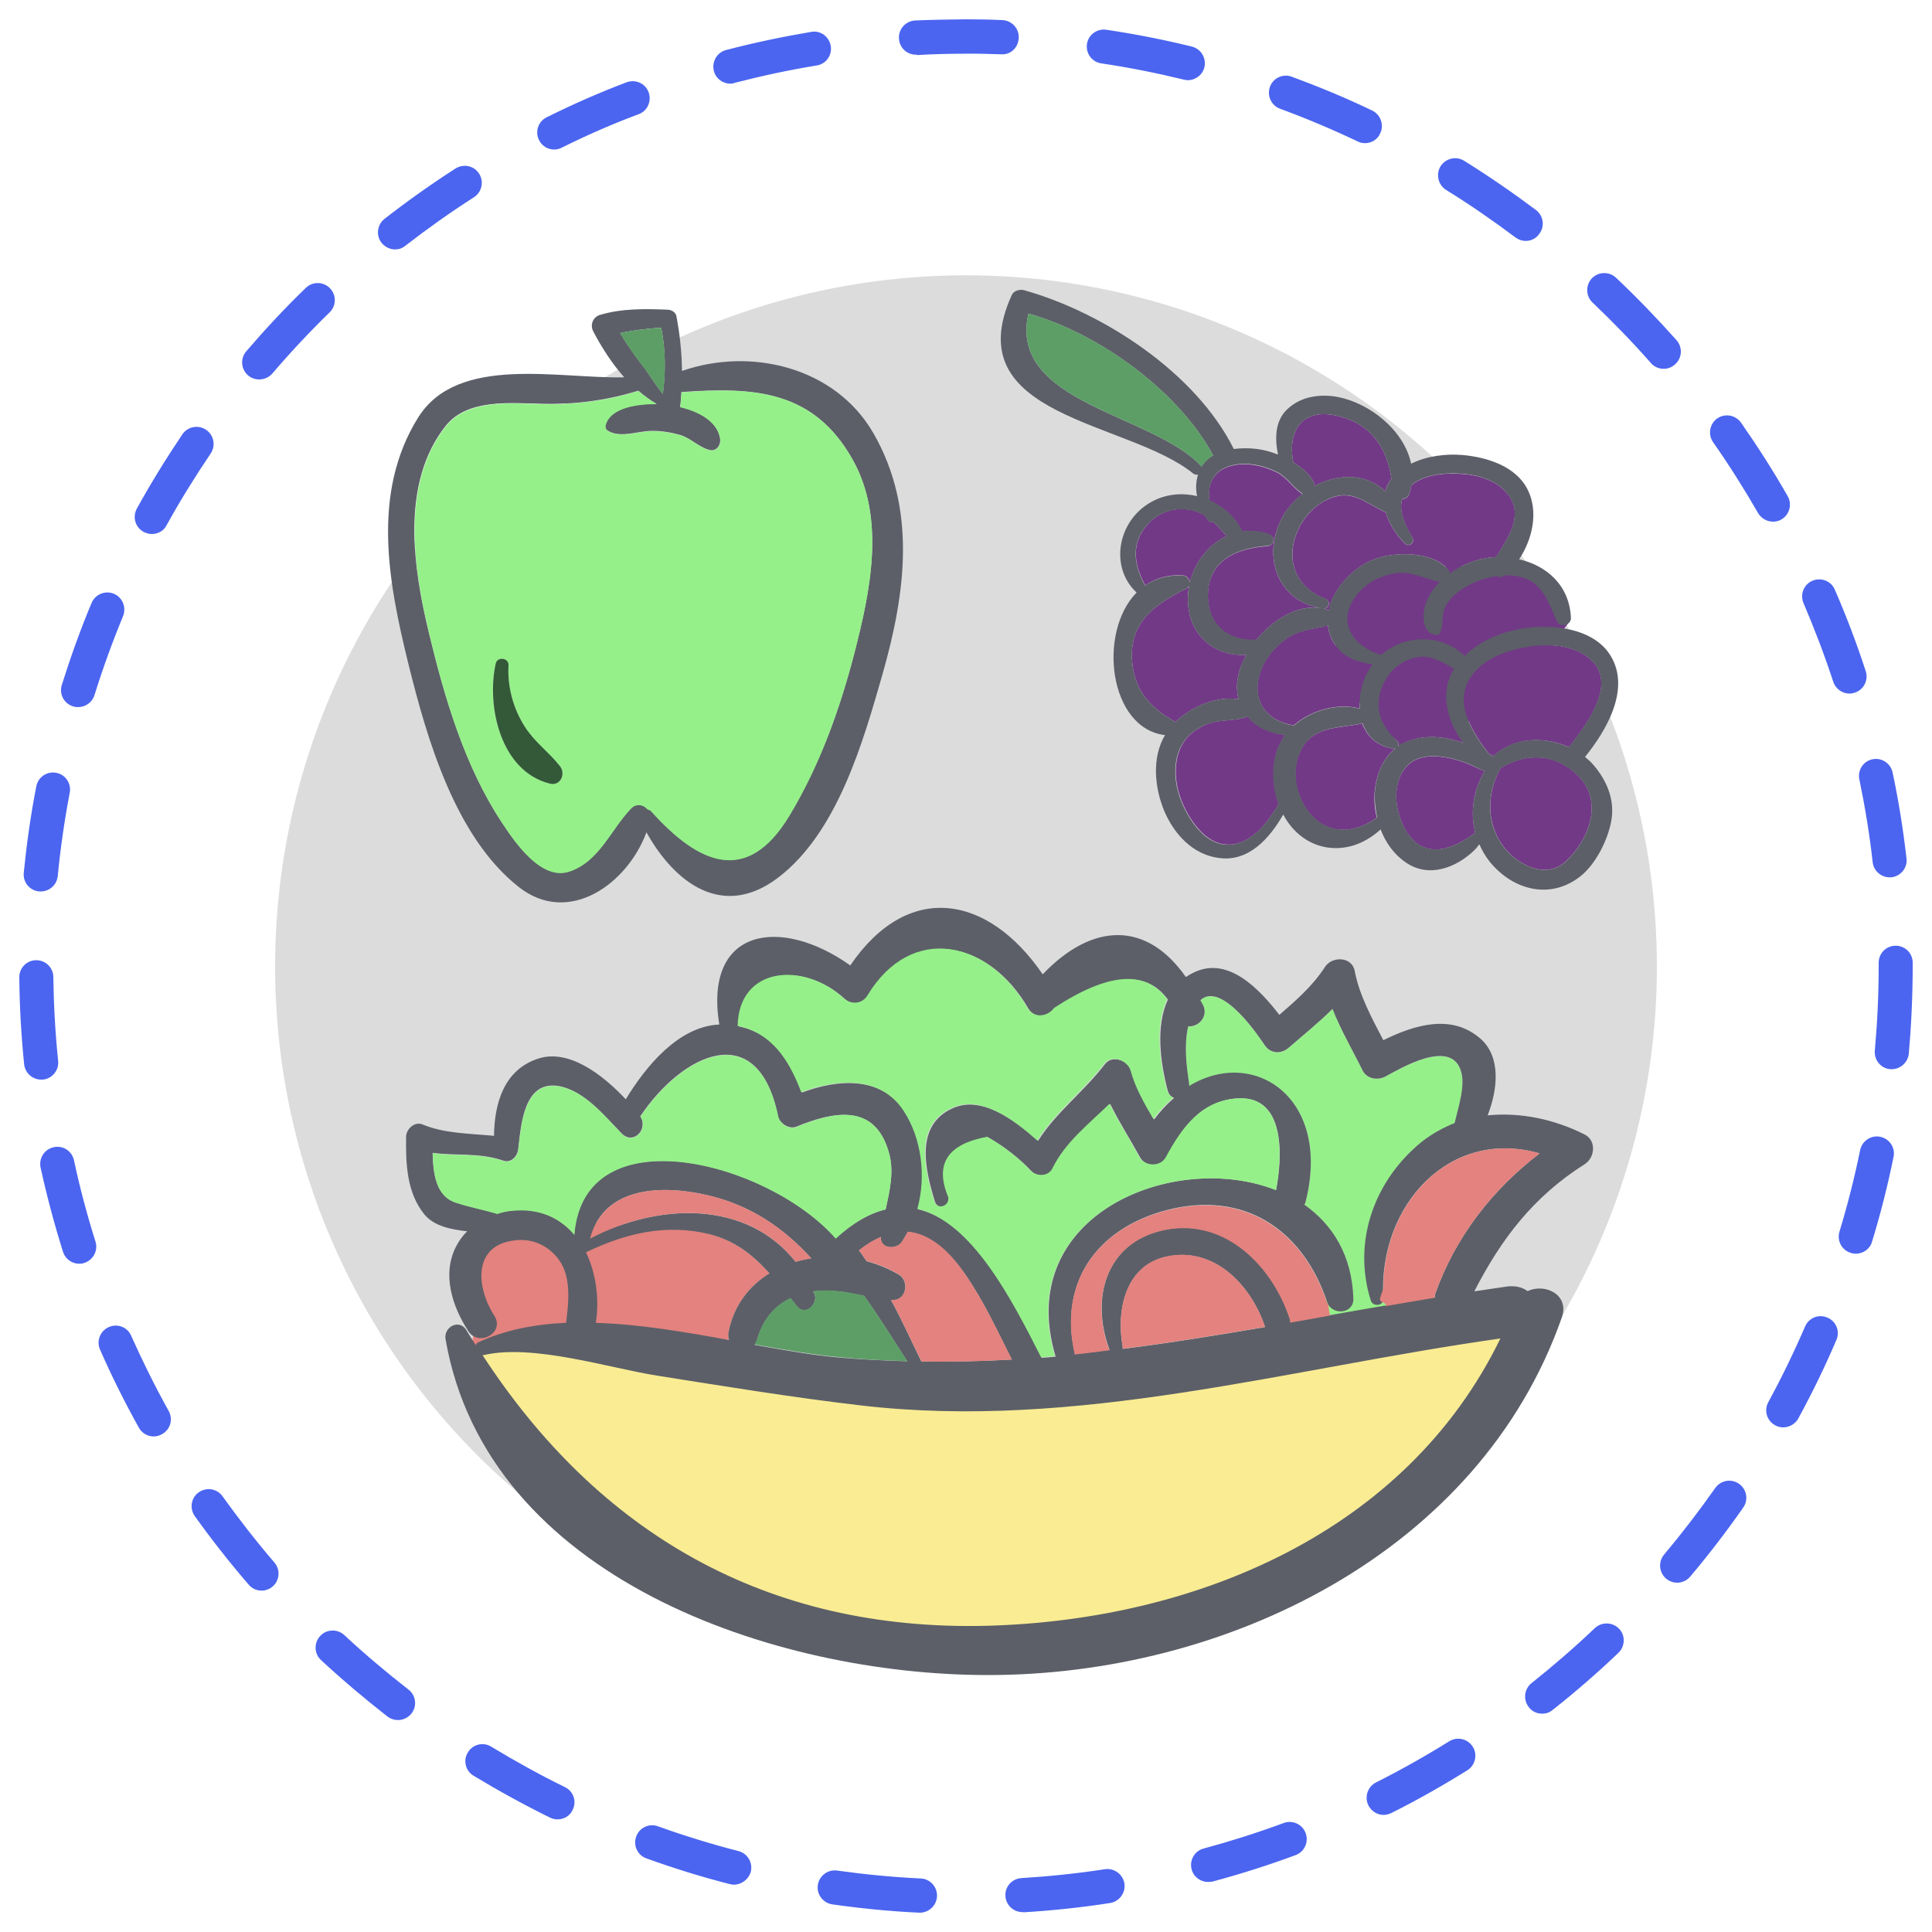 <?xml version="1.0" encoding="utf-8"?>
<!-- Generator: Adobe Illustrator 23.1.0, SVG Export Plug-In . SVG Version: 6.00 Build 0)  -->
<svg version="1.1" id="Capa_1" xmlns="http://www.w3.org/2000/svg" xmlns:xlink="http://www.w3.org/1999/xlink" x="0px" y="0px"
	 viewBox="0 0 100 100" style="enable-background:new 0 0 100 100;" xml:space="preserve">
<style type="text/css">
	.st0{fill:#4B65F0;}
	.st1{fill:#DCDCDC;}
	.st2{fill:#723987;}
	.st3{fill:#5C5F68;}
	.st4{fill:#5D9E67;}
	.st5{fill:#F9EC93;}
	.st6{fill:#95F089;}
	.st7{fill:#E3827E;}
	.st8{fill:#335939;}
</style>
<g>
	<g>
		<g>
			<path class="st0" d="M47.61,99c-0.01,0-0.03,0-0.04,0c-1.5-0.07-3.01-0.22-4.49-0.43c-0.48-0.07-0.82-0.52-0.75-1
				s0.52-0.82,1-0.75c1.43,0.2,2.88,0.34,4.33,0.41c0.49,0.02,0.86,0.44,0.84,0.93C48.47,98.63,48.08,99,47.61,99z M52.92,98.97
				c-0.46,0-0.85-0.36-0.88-0.83c-0.03-0.49,0.34-0.9,0.83-0.93c1.44-0.09,2.9-0.24,4.32-0.46c0.48-0.07,0.93,0.26,1.01,0.74
				c0.07,0.48-0.26,0.93-0.74,1.01c-1.48,0.23-2.99,0.39-4.48,0.48C52.96,98.97,52.94,98.97,52.92,98.97z M37.99,97.55
				c-0.07,0-0.15-0.01-0.22-0.03c-1.45-0.37-2.9-0.82-4.31-1.33c-0.46-0.16-0.7-0.67-0.53-1.13c0.16-0.46,0.67-0.7,1.13-0.53
				c1.36,0.49,2.76,0.92,4.16,1.28c0.47,0.12,0.76,0.6,0.64,1.08C38.74,97.28,38.38,97.55,37.99,97.55z M62.53,97.41
				c-0.39,0-0.75-0.26-0.85-0.65c-0.13-0.47,0.15-0.96,0.62-1.08c1.4-0.38,2.79-0.82,4.14-1.32c0.46-0.17,0.97,0.06,1.14,0.52
				c0.17,0.46-0.06,0.97-0.52,1.14c-1.4,0.52-2.85,0.98-4.3,1.37C62.68,97.4,62.61,97.41,62.53,97.41z M28.86,94.17
				c-0.13,0-0.26-0.03-0.39-0.09c-1.34-0.66-2.67-1.39-3.96-2.17c-0.42-0.25-0.55-0.8-0.29-1.21c0.25-0.42,0.8-0.55,1.21-0.29
				c1.24,0.75,2.52,1.46,3.81,2.09c0.44,0.21,0.62,0.74,0.4,1.18C29.5,93.99,29.19,94.17,28.86,94.17z M71.62,93.94
				c-0.32,0-0.63-0.18-0.79-0.49c-0.22-0.44-0.04-0.97,0.39-1.19c1.29-0.65,2.57-1.37,3.79-2.13c0.42-0.26,0.96-0.13,1.22,0.28
				c0.26,0.41,0.13,0.96-0.28,1.22c-1.27,0.79-2.59,1.54-3.93,2.21C71.89,93.9,71.75,93.94,71.62,93.94z M20.6,89.03
				c-0.19,0-0.38-0.06-0.54-0.18c-1.18-0.92-2.34-1.9-3.44-2.92c-0.36-0.33-0.38-0.89-0.05-1.25c0.33-0.36,0.89-0.38,1.25-0.05
				c1.06,0.99,2.18,1.93,3.32,2.82c0.39,0.3,0.46,0.85,0.16,1.24C21.12,88.91,20.86,89.03,20.6,89.03z M79.82,88.7
				c-0.26,0-0.52-0.11-0.69-0.34c-0.3-0.38-0.24-0.94,0.14-1.24c1.13-0.9,2.24-1.86,3.28-2.85c0.35-0.33,0.91-0.32,1.25,0.03
				c0.34,0.35,0.32,0.91-0.03,1.25c-1.08,1.03-2.23,2.03-3.41,2.96C80.21,88.64,80.01,88.7,79.82,88.7z M13.54,82.33
				c-0.25,0-0.49-0.1-0.67-0.31c-0.98-1.14-1.92-2.33-2.79-3.55c-0.28-0.4-0.19-0.95,0.21-1.23c0.4-0.28,0.95-0.19,1.23,0.21
				c0.84,1.17,1.74,2.33,2.68,3.42c0.32,0.37,0.28,0.93-0.09,1.25C13.94,82.26,13.74,82.33,13.54,82.33z M86.81,81.92
				c-0.2,0-0.4-0.07-0.57-0.21c-0.37-0.31-0.42-0.87-0.11-1.24c0.93-1.11,1.82-2.27,2.65-3.45c0.28-0.4,0.83-0.5,1.23-0.22
				c0.4,0.28,0.5,0.83,0.22,1.23c-0.86,1.23-1.78,2.43-2.75,3.58C87.31,81.81,87.06,81.92,86.81,81.92z M7.96,74.35
				c-0.31,0-0.61-0.16-0.77-0.45c-0.73-1.31-1.41-2.67-2.01-4.04c-0.2-0.45,0-0.97,0.45-1.17c0.45-0.2,0.97,0,1.16,0.45
				c0.59,1.32,1.24,2.63,1.94,3.89c0.24,0.43,0.09,0.96-0.34,1.2C8.25,74.31,8.1,74.35,7.96,74.35z M92.3,73.88
				c-0.14,0-0.29-0.03-0.42-0.11c-0.43-0.23-0.59-0.77-0.35-1.2c0.69-1.27,1.33-2.59,1.9-3.91c0.19-0.45,0.71-0.66,1.16-0.46
				c0.45,0.19,0.66,0.71,0.46,1.16c-0.59,1.38-1.25,2.74-1.97,4.06C92.92,73.71,92.61,73.88,92.3,73.88z M4.1,65.41
				c-0.38,0-0.72-0.24-0.84-0.62c-0.45-1.43-0.84-2.9-1.16-4.36c-0.1-0.48,0.2-0.95,0.68-1.05c0.48-0.11,0.95,0.2,1.05,0.68
				c0.3,1.41,0.68,2.83,1.11,4.2c0.15,0.46-0.11,0.96-0.58,1.11C4.28,65.4,4.19,65.41,4.1,65.41z M96.06,64.89
				c-0.08,0-0.17-0.01-0.26-0.04c-0.47-0.14-0.73-0.63-0.59-1.1c0.42-1.38,0.78-2.8,1.07-4.22c0.1-0.48,0.57-0.79,1.04-0.69
				c0.48,0.1,0.79,0.56,0.69,1.04c-0.3,1.47-0.67,2.94-1.11,4.38C96.79,64.65,96.44,64.89,96.06,64.89z M2.13,55.88
				c-0.45,0-0.83-0.34-0.88-0.79c-0.15-1.48-0.24-3-0.25-4.5c-0.01-0.49,0.39-0.89,0.87-0.89c0,0,0.01,0,0.01,0
				c0.48,0,0.88,0.39,0.88,0.87c0.02,1.45,0.1,2.91,0.25,4.34c0.05,0.48-0.3,0.92-0.79,0.97C2.19,55.88,2.16,55.88,2.13,55.88z
				 M97.92,55.34c-0.03,0-0.05,0-0.08,0c-0.49-0.04-0.84-0.47-0.8-0.96c0.13-1.44,0.2-2.9,0.2-4.35l0-0.2
				c0-0.49,0.39-0.88,0.88-0.88S99,49.34,99,49.83l0,0.19c0,1.51-0.07,3.03-0.2,4.52C98.75,54.99,98.37,55.34,97.92,55.34z
				 M2.11,46.14c-0.03,0-0.06,0-0.09,0c-0.49-0.05-0.84-0.48-0.79-0.97c0.15-1.5,0.36-3,0.65-4.47c0.09-0.48,0.55-0.79,1.03-0.7
				c0.48,0.09,0.79,0.55,0.7,1.03c-0.27,1.41-0.48,2.86-0.62,4.3C2.95,45.8,2.56,46.14,2.11,46.14z M97.81,45.41
				c-0.44,0-0.83-0.33-0.88-0.78c-0.16-1.44-0.4-2.88-0.69-4.29c-0.1-0.48,0.21-0.95,0.68-1.04c0.47-0.1,0.94,0.21,1.04,0.68
				c0.31,1.46,0.55,2.96,0.72,4.45c0.06,0.48-0.29,0.92-0.78,0.98C97.87,45.4,97.84,45.41,97.81,45.41z M4.04,36.6
				c-0.09,0-0.18-0.01-0.26-0.04c-0.47-0.14-0.73-0.64-0.58-1.11c0.45-1.43,0.96-2.86,1.54-4.24c0.19-0.45,0.7-0.66,1.15-0.48
				c0.45,0.19,0.66,0.7,0.48,1.16c-0.55,1.33-1.05,2.71-1.48,4.09C4.77,36.36,4.42,36.6,4.04,36.6z M95.73,35.9
				c-0.37,0-0.72-0.24-0.84-0.61c-0.45-1.37-0.97-2.74-1.54-4.07c-0.19-0.45,0.01-0.97,0.46-1.16c0.45-0.19,0.97,0.01,1.16,0.46
				c0.6,1.38,1.14,2.8,1.6,4.22c0.15,0.46-0.1,0.96-0.56,1.11C95.91,35.88,95.82,35.9,95.73,35.9z M7.86,27.64
				c-0.14,0-0.29-0.04-0.43-0.11c-0.43-0.24-0.58-0.77-0.35-1.2c0.72-1.31,1.52-2.6,2.36-3.85c0.27-0.4,0.82-0.51,1.23-0.23
				c0.4,0.27,0.51,0.82,0.23,1.23c-0.81,1.2-1.58,2.44-2.28,3.71C8.48,27.48,8.17,27.64,7.86,27.64z M91.77,27
				c-0.31,0-0.6-0.16-0.77-0.44c-0.72-1.25-1.5-2.49-2.33-3.67c-0.28-0.4-0.18-0.95,0.21-1.23c0.4-0.28,0.95-0.18,1.23,0.21
				c0.86,1.23,1.68,2.51,2.42,3.81c0.24,0.42,0.1,0.96-0.33,1.21C92.07,26.97,91.92,27,91.77,27z M13.41,19.64
				c-0.2,0-0.41-0.07-0.57-0.21c-0.37-0.32-0.41-0.87-0.1-1.24c0.98-1.14,2.01-2.25,3.09-3.29c0.35-0.34,0.91-0.33,1.25,0.02
				c0.34,0.35,0.33,0.91-0.02,1.25c-1.03,1-2.03,2.07-2.97,3.17C13.91,19.54,13.66,19.64,13.41,19.64z M86.11,19.09
				c-0.24,0-0.49-0.1-0.66-0.3c-0.96-1.09-1.98-2.14-3.02-3.13c-0.35-0.33-0.37-0.89-0.04-1.25c0.34-0.35,0.89-0.37,1.25-0.04
				c1.08,1.02,2.14,2.12,3.14,3.24c0.32,0.37,0.29,0.92-0.08,1.25C86.52,19.02,86.32,19.09,86.11,19.09z M20.45,12.91
				c-0.26,0-0.52-0.12-0.7-0.34c-0.3-0.38-0.23-0.94,0.15-1.24c1.18-0.92,2.42-1.8,3.68-2.61C24,8.46,24.54,8.58,24.8,8.99
				c0.26,0.41,0.14,0.96-0.27,1.22c-1.22,0.78-2.41,1.63-3.55,2.51C20.83,12.85,20.64,12.91,20.45,12.91z M78.97,12.47
				c-0.19,0-0.37-0.06-0.53-0.18c-1.16-0.87-2.36-1.7-3.59-2.46c-0.41-0.26-0.54-0.8-0.29-1.22c0.26-0.41,0.8-0.55,1.22-0.29
				c1.27,0.79,2.52,1.65,3.72,2.55c0.39,0.29,0.47,0.85,0.17,1.24C79.5,12.35,79.24,12.47,78.97,12.47z M28.69,7.74
				c-0.33,0-0.64-0.18-0.79-0.49c-0.22-0.44-0.04-0.97,0.4-1.18c1.34-0.67,2.73-1.28,4.13-1.81c0.46-0.17,0.97,0.05,1.14,0.51
				c0.17,0.45-0.05,0.97-0.51,1.14C31.71,6.41,30.37,7,29.08,7.64C28.95,7.71,28.82,7.74,28.69,7.74z M70.65,7.41
				c-0.13,0-0.26-0.03-0.38-0.09c-1.3-0.62-2.65-1.19-4.01-1.69c-0.46-0.17-0.69-0.67-0.53-1.13s0.67-0.7,1.13-0.53
				c1.41,0.52,2.81,1.1,4.16,1.75c0.44,0.21,0.63,0.74,0.42,1.18C71.3,7.23,70.98,7.41,70.65,7.41z M37.8,4.33
				c-0.39,0-0.75-0.26-0.85-0.66c-0.12-0.47,0.16-0.96,0.63-1.08c1.45-0.38,2.93-0.69,4.41-0.94C42.47,1.56,42.92,1.9,43,2.38
				c0.08,0.48-0.25,0.94-0.73,1.01c-1.42,0.23-2.86,0.54-4.25,0.9C37.95,4.32,37.87,4.33,37.8,4.33z M61.48,4.15
				c-0.07,0-0.14-0.01-0.21-0.03c-1.4-0.34-2.84-0.63-4.27-0.84c-0.48-0.07-0.81-0.52-0.74-1c0.07-0.48,0.52-0.81,1-0.74
				c1.48,0.22,2.97,0.51,4.43,0.87c0.47,0.12,0.76,0.59,0.65,1.07C62.24,3.88,61.88,4.15,61.48,4.15z M47.41,2.83
				c-0.47,0-0.86-0.36-0.88-0.84c-0.03-0.49,0.35-0.9,0.83-0.93C48.25,1.02,49.13,1.01,50,1c0.63,0,1.25,0.01,1.88,0.04
				c0.49,0.02,0.87,0.43,0.85,0.92c-0.02,0.49-0.41,0.89-0.92,0.85c-0.62-0.02-1.24-0.04-1.86-0.03c-0.82,0-1.66,0.02-2.49,0.07
				C47.45,2.83,47.43,2.83,47.41,2.83z"/>
		</g>
		<ellipse class="st1" cx="50" cy="50.03" rx="35.76" ry="35.78"/>
	</g>
	<g>
		<g>
			<path class="st2" d="M76.84,39.91c-0.57,0.99-0.76,2.12-0.48,3.2c-0.81,0.6-1.89,1.12-2.72,0.72c-0.79-0.38-1.2-1.3-1.34-2.19
				c-0.12-0.79,0.09-1.77,0.82-2.23c0.45-0.28,1.04-0.3,1.55-0.23c0.41,0.05,0.82,0.17,1.2,0.31C76.18,39.6,76.51,39.8,76.84,39.91z
				"/>
			<path class="st2" d="M75.73,38.45c-0.29-0.1-0.59-0.18-0.9-0.24c-0.72-0.12-1.44-0.08-2.12,0.23c-0.12,0.06-0.23,0.12-0.34,0.19
				c0.05-0.08,0.05-0.17-0.03-0.25c-1.05-0.95-5.08-4.1-2.25-8.54c0.34-0.54,7.33-0.48,7.94-0.63c0.74-0.17,2.9,1.71,3.13,3.06
				C80.38,33.49,74.91,37.34,75.73,38.45z"/>
			<path class="st2" d="M71.05,34.38c-0.01,0.02-0.03,0.04-0.05,0.06c-0.44,0.61-0.68,1.46-0.63,2.23c-1.13-0.3-2.52,0.09-3.4,0.87
				c-1.58-0.24-2.29-1.49-1.65-2.99c0.27-0.63,0.75-1.15,1.31-1.53c0.67-0.45,1.38-0.46,2.1-0.65c0.03,0.22,0.08,0.45,0.17,0.65
				C69.32,33.94,70.14,34.27,71.05,34.38z"/>
			<path class="st2" d="M72.1,38.75c0.05,0.01,0.08,0,0.12-0.01c-0.78,0.63-1.11,1.72-1.08,2.7c0.01,0.29,0.05,0.59,0.12,0.88
				c-1.66,1.22-3.45,0.62-4.08-1.37c-0.24-0.77-0.17-1.61,0.25-2.3c0.65-1.07,1.95-0.96,3.01-1.19c0.03-0.01,0.05-0.02,0.06-0.03
				C70.74,38.09,71.25,38.61,72.1,38.75z"/>
			<path class="st2" d="M66.19,41.63c-0.02,0.02-0.05,0.04-0.06,0.07c-0.6,1.02-1.59,2.27-2.93,1.97c-0.94-0.21-1.66-1.3-2-2.12
				c-0.39-0.92-0.5-2.03-0.05-2.94c0.25-0.49,0.66-0.81,1.14-1.05c0.73-0.37,1.57-0.19,2.29-0.47c0.45,0.52,1.15,0.87,1.95,0.94
				c-0.67,0.93-0.74,2.14-0.45,3.23C66.11,41.39,66.15,41.51,66.19,41.63z"/>
			<path class="st2" d="M61.49,30.83c-0.1,1.94,1.31,3.18,3.02,3.06c-0.12,0.21-0.21,0.43-0.29,0.63c-0.22,0.61-0.25,1.18-0.11,1.67
				c-1.13-0.18-2.43,0.38-3.27,1.18c-1.23-0.7-2.1-1.53-2.24-3.12c-0.17-2.06,1.19-2.98,2.81-3.79c0.07-0.03,0.12-0.08,0.14-0.14
				C61.52,30.49,61.49,30.66,61.49,30.83z"/>
			<path class="st2" d="M62.78,27c0.25,0.23,0.48,0.49,0.72,0.75c-0.94,0.43-1.66,1.33-1.91,2.4c-0.02-0.18-0.16-0.36-0.36-0.37
				c-0.78-0.05-1.43,0.16-1.95,0.52c-0.63-1.14-0.78-2.34,0.33-3.37c0.54-0.49,1.3-0.67,2-0.54c0.29,0.05,0.54,0.16,0.76,0.29
				c0.05,0.09,0.11,0.17,0.17,0.26C62.59,27.02,62.7,27.04,62.78,27z"/>
			<path class="st2" d="M68.42,31.48c-1.26-0.21-2.54,0.6-3.39,1.64c-1.45,0.1-2.52-0.76-2.51-2.29c0.01-1.85,1.51-2.45,3.08-2.56
				c0.36-0.03,0.43-0.5,0.08-0.61c-0.48-0.16-0.94-0.2-1.38-0.14c-0.36-0.74-0.98-1.29-1.71-1.61c-0.12-0.96,0.31-1.75,1.55-1.87
				c0.67-0.06,1.35,0.12,1.95,0.41c0.51,0.25,0.86,0.84,1.32,1.12c-0.37,0.29-0.69,0.64-0.93,1.03
				C65.27,28.56,65.99,31.12,68.42,31.48z"/>
			<path class="st2" d="M72.02,24.78c-0.16,0.21-0.27,0.43-0.32,0.65c-1-0.96-2.46-0.91-3.64-0.28c-0.12-0.5-0.63-0.91-1.12-1.22
				c-0.32-1.69,0.5-2.87,2.38-2.38C71.02,21.98,71.8,23.24,72.02,24.78z"/>
			<path class="st2" d="M78.16,25.74c0.67,1.06-0.16,2.16-0.71,3.09c-0.45,0.02-0.89,0.11-1.31,0.27c-0.38,0.14-0.74,0.33-1.08,0.57
				c-0.02-0.06-0.04-0.12-0.07-0.16c-0.71-0.88-2.3-0.93-3.31-0.72c-1.03,0.21-1.91,0.9-2.48,1.77c-0.19,0.3-0.34,0.65-0.41,1.02
				c-0.1-0.03-0.19-0.06-0.28-0.08c0.29,0,0.39-0.39,0.09-0.5c-1.74-0.67-2.14-2.35-1.24-3.9c0.37-0.63,0.97-1.15,1.67-1.37
				c1.04-0.33,1.72,0.34,2.59,0.74c0.03,0.02,0.07,0.03,0.1,0.03c0.17,0.61,0.56,1.2,1,1.64c0.2,0.2,0.54-0.06,0.39-0.3
				c-0.38-0.63-0.72-1.35-0.54-2c0.17-0.01,0.33-0.1,0.39-0.31c0.04-0.14,0.07-0.27,0.09-0.41c0.69-0.58,1.78-0.65,2.62-0.59
				C76.59,24.58,77.65,24.93,78.16,25.74z"/>
			<path class="st2" d="M82.52,34.33c1.1,1.29-0.54,3.34-1.29,4.33c0,0.01,0,0.01-0.01,0.02c-1.29-0.59-2.9-0.52-3.93,0.47
				c-0.08-0.06-0.16-0.11-0.25-0.16c-0.82-1.09-1.72-2.49-1.01-3.78c0.62-1.11,2.01-1.58,3.19-1.75
				C80.32,33.28,81.74,33.42,82.52,34.33z"/>
			<path class="st2" d="M81.66,40.13c1.36,1.31,0.6,3.33-0.61,4.45c-1.03,0.96-2.5,0.19-3.22-0.75c-0.93-1.24-0.87-2.78-0.16-4.08
				C79.01,38.95,80.47,38.97,81.66,40.13z"/>
			<path class="st3" d="M68.5,31.5c0.1,0.02,0.19,0.05,0.28,0.08c0.07-0.37,0.22-0.72,0.41-1.02c0.57-0.87,1.46-1.56,2.48-1.77
				c1.01-0.21,2.6-0.16,3.31,0.72c0.03,0.05,0.05,0.1,0.07,0.16c0.34-0.24,0.71-0.43,1.08-0.57c0.42-0.16,0.86-0.25,1.31-0.27
				c0.56-0.93,1.38-2.04,0.71-3.09c-0.5-0.82-1.57-1.16-2.48-1.22c-0.84-0.06-1.93,0.01-2.62,0.59c-0.02,0.14-0.05,0.27-0.09,0.41
				c-0.06,0.21-0.23,0.3-0.39,0.31c-0.18,0.65,0.17,1.37,0.54,2c0.14,0.24-0.19,0.5-0.39,0.3c-0.44-0.44-0.83-1.03-1-1.64
				c-0.03-0.01-0.07-0.01-0.1-0.03c-0.87-0.4-1.55-1.07-2.59-0.74c-0.7,0.23-1.3,0.74-1.67,1.37c-0.91,1.55-0.5,3.23,1.24,3.9
				C68.89,31.1,68.79,31.5,68.5,31.5z M68.42,31.48c-2.43-0.36-3.15-2.93-1.93-4.9c0.24-0.39,0.56-0.74,0.93-1.03
				c-0.46-0.28-0.81-0.87-1.32-1.12c-0.6-0.29-1.27-0.47-1.95-0.41c-1.24,0.12-1.67,0.91-1.55,1.87c0.72,0.32,1.35,0.87,1.71,1.61
				c0.44-0.06,0.9-0.02,1.38,0.14c0.34,0.12,0.27,0.59-0.08,0.61c-1.57,0.12-3.07,0.71-3.08,2.56c-0.01,1.53,1.06,2.39,2.51,2.29
				C65.88,32.08,67.16,31.27,68.42,31.48z M83.37,33.95c1.04,1.72-0.23,3.87-1.33,5.23c0.16,0.13,0.32,0.27,0.45,0.43
				c0.67,0.78,1.09,1.77,0.92,2.82c-0.17,1.01-0.79,2.27-1.6,2.92c-1.55,1.23-3.47,0.74-4.68-0.72c-0.24-0.3-0.42-0.61-0.56-0.93
				c-0.08,0.1-0.15,0.2-0.24,0.29c-0.95,0.93-2.39,1.48-3.58,0.64c-0.6-0.41-1.03-1.02-1.29-1.7c-1.72,1.58-4.02,1.16-5.04-0.77
				c-0.7,1.22-1.78,2.46-3.32,2.25c-1.37-0.17-2.34-1.25-2.85-2.46c-0.49-1.2-0.64-2.74,0.05-3.9c-2.9-0.35-3.5-5.31-1.47-7.38
				c-1.31-1.21-1.05-3.39,0.42-4.47c0.81-0.6,1.8-0.74,2.71-0.52c-0.08-0.39-0.06-0.76,0.05-1.11c-0.08,0.01-0.17,0-0.25-0.06
				c-3.36-2.74-12.29-2.88-9.39-9.24c0.1-0.22,0.4-0.31,0.63-0.25c4.12,1.15,8.91,4.29,10.86,8.22c0.78-0.1,1.57-0.01,2.29,0.29
				c-0.17-0.82-0.16-1.72,0.45-2.32c0.7-0.69,1.72-0.84,2.66-0.66c1.66,0.33,3.42,1.73,3.78,3.45c0.81-0.4,1.79-0.52,2.65-0.45
				c1.26,0.11,2.77,0.57,3.38,1.79c0.57,1.13,0.26,2.55-0.44,3.61c1.42,0.32,2.61,1.35,2.68,3.03c0.02,0.37-0.56,0.55-0.72,0.19
				c-0.42-0.9-0.69-1.95-1.77-2.28c-0.3-0.09-0.61-0.12-0.93-0.11c-0.15,0.1-0.3,0.1-0.43,0.04c-0.29,0.05-0.58,0.11-0.85,0.21
				c-0.69,0.25-1.46,0.7-1.8,1.38c-0.24,0.46-0.05,0.95-0.3,1.38c-0.03,0.05-0.09,0.09-0.15,0.08c-0.86-0.09-0.75-1.24-0.49-1.82
				c0.16-0.35,0.38-0.66,0.65-0.93c-0.82-0.16-1.51-0.61-2.41-0.43c-0.74,0.15-1.41,0.5-1.88,1.1c-1.08,1.37-0.24,2.65,1.26,3.11
				c1.22-1.07,3.12-1.11,4.32,0.05c0.93-0.92,2.29-1.39,3.58-1.49C80.77,32.36,82.58,32.64,83.37,33.95z M81.22,38.66
				c0.75-0.99,2.39-3.04,1.29-4.33c-0.78-0.91-2.2-1.04-3.3-0.87c-1.18,0.17-2.57,0.64-3.19,1.75c-0.71,1.29,0.19,2.69,1.01,3.78
				c0.09,0.05,0.17,0.1,0.25,0.16c1.02-1,2.64-1.06,3.93-0.47C81.22,38.67,81.22,38.66,81.22,38.66z M81.05,44.59
				c1.21-1.13,1.97-3.14,0.61-4.45c-1.2-1.16-2.65-1.18-3.99-0.38c-0.72,1.3-0.78,2.84,0.16,4.08
				C78.55,44.77,80.02,45.54,81.05,44.59z M76.36,43.11c-0.28-1.07-0.09-2.21,0.48-3.2c-0.33-0.12-0.65-0.32-0.97-0.43
				c-0.39-0.14-0.79-0.26-1.2-0.31c-0.51-0.07-1.1-0.05-1.55,0.23c-0.72,0.45-0.93,1.44-0.82,2.23c0.14,0.89,0.55,1.81,1.34,2.19
				C74.47,44.23,75.55,43.71,76.36,43.11z M74.83,38.21c0.31,0.06,0.61,0.14,0.9,0.24c-0.82-1.11-1.24-2.61-0.47-3.83
				c-0.61-0.37-1.25-0.76-1.99-0.59c-0.6,0.14-1.14,0.49-1.48,1.03c-0.76,1.22-0.5,2.37,0.54,3.31c0.08,0.08,0.08,0.17,0.03,0.25
				c0.11-0.07,0.22-0.14,0.34-0.19C73.38,38.13,74.1,38.09,74.83,38.21z M72.23,38.74c-0.04,0.01-0.08,0.02-0.12,0.01
				c-0.85-0.14-1.36-0.66-1.59-1.33c-0.02,0.01-0.04,0.03-0.06,0.03c-1.05,0.23-2.36,0.12-3.01,1.19c-0.42,0.69-0.49,1.53-0.25,2.3
				c0.62,1.99,2.42,2.59,4.08,1.37c-0.06-0.29-0.1-0.59-0.12-0.88C71.11,40.46,71.44,39.37,72.23,38.74z M71.7,25.43
				c0.06-0.22,0.17-0.44,0.32-0.65c-0.22-1.54-1-2.8-2.7-3.23c-1.88-0.49-2.7,0.69-2.38,2.38c0.49,0.3,1,0.72,1.12,1.22
				C69.24,24.52,70.69,24.46,71.7,25.43z M71,34.44c0.02-0.03,0.04-0.05,0.05-0.06c-0.91-0.11-1.73-0.44-2.14-1.35
				c-0.1-0.21-0.15-0.43-0.17-0.65c-0.72,0.19-1.44,0.2-2.1,0.65c-0.56,0.38-1.04,0.9-1.31,1.53c-0.64,1.5,0.07,2.75,1.65,2.99
				c0.88-0.78,2.27-1.17,3.4-0.87C70.32,35.9,70.56,35.06,71,34.44z M66.12,41.7c0.02-0.03,0.05-0.05,0.06-0.07
				c-0.04-0.12-0.08-0.24-0.12-0.36c-0.29-1.09-0.22-2.3,0.45-3.23c-0.8-0.07-1.49-0.41-1.95-0.94c-0.72,0.27-1.56,0.1-2.29,0.47
				c-0.48,0.24-0.89,0.56-1.14,1.05c-0.46,0.91-0.34,2.02,0.05,2.94c0.34,0.82,1.06,1.92,2,2.12C64.53,43.97,65.53,42.72,66.12,41.7
				z M64.51,33.89c-1.71,0.13-3.12-1.12-3.02-3.06c0.01-0.17,0.03-0.34,0.06-0.51c-0.03,0.05-0.07,0.1-0.14,0.14
				c-1.62,0.81-2.98,1.73-2.81,3.79c0.14,1.59,1.01,2.42,2.24,3.12c0.83-0.8,2.14-1.36,3.27-1.18c-0.14-0.49-0.11-1.06,0.11-1.67
				C64.29,34.31,64.39,34.1,64.51,33.89z M63.5,27.75c-0.24-0.26-0.47-0.52-0.72-0.75c-0.08,0.04-0.19,0.03-0.25-0.05
				c-0.06-0.08-0.12-0.17-0.17-0.26c-0.23-0.14-0.47-0.24-0.76-0.29c-0.7-0.13-1.46,0.05-2,0.54c-1.11,1.02-0.96,2.23-0.33,3.37
				c0.52-0.36,1.17-0.56,1.95-0.52c0.2,0.01,0.34,0.19,0.36,0.37C61.84,29.08,62.55,28.18,63.5,27.75z M62.19,24.15
				c0.14-0.23,0.34-0.43,0.6-0.58c-1.78-3.32-5.91-6.32-9.56-7.34c-1.06,4.65,6.4,5.18,8.93,7.88
				C62.17,24.12,62.17,24.14,62.19,24.15z"/>
			<path class="st4" d="M62.79,23.57c-0.26,0.16-0.46,0.36-0.6,0.58c-0.01-0.01-0.02-0.03-0.03-0.04c-2.52-2.7-9.99-3.23-8.93-7.88
				C56.88,17.25,61.01,20.25,62.79,23.57z"/>
		</g>
		<g>
			<path class="st5" d="M24.46,69.97c0,0,1.16-0.64,3.72-0.47c2.56,0.17,19.71,3.49,25.23,2.68c5.52-0.81,25.58-3.84,25.58-3.84
				s-5.12,11.28-10.75,13.14c-5.64,1.86-20.11,6.63-29.01,1.98C30.33,78.81,24.99,73.98,24.46,69.97z"/>
			<path class="st6" d="M71.43,67.23c0-0.19-0.78-0.68-0.67-0.77c-0.52-2.79,0.62-5.56,2.84-7.36c0.54-0.42,1.11-0.73,1.69-0.96
				c0.22-0.94,0.59-2,0.3-2.78c-0.58-1.57-3.14-0.03-3.88,0.37c-0.4,0.21-0.96,0.13-1.18-0.31c-0.5-1.02-1.13-2.09-1.56-3.19
				c-0.71,0.71-1.5,1.34-2.28,2.02c-0.41,0.34-0.95,0.29-1.24-0.16c-0.21-0.31-2.2-3.34-3.32-2.31c0.05,0.09,0.09,0.16,0.14,0.25
				c0.29,0.62-0.26,1.15-0.77,1.1c-0.22,0.97-0.1,1.98,0.05,2.98v0.11c3.37-2.06,7.42,0.65,6.01,6.06
				c-0.01,0.03-0.03,0.06-0.05,0.08c1.46,1.03,2.47,2.62,2.54,4.86c0.01,0.17-2.6-0.33-1.45,0.53c-0.41,0.17,0.06,0.47,1.38,0.15
				c0.22-0.04,1.57-0.26,1.78-0.3C71.72,67.3,71.43,67.54,71.43,67.23z"/>
			<path class="st7" d="M39.83,65.91c-1.05,0.64-1.85,1.66-2.12,3.04c-0.03,0.16-0.01,0.29,0.03,0.41
				c-2.28-0.42-11.08,0.44-13.34,0.37c0.18-1.23,0.51-2.18,0-3.26c0-0.01,0.12-2.49,0.12-2.5c2.04-0.97,9.96-0.65,12.21-0.1
				C38.05,64.21,39,64.98,39.83,65.91z"/>
			<path class="st3" d="M82.02,58.72c0.63,0.32,0.53,1.21,0,1.54c-2.67,1.69-4.33,3.89-5.71,6.58c0.56-0.08,1.12-0.17,1.69-0.25
				c0.46-0.06,0.81,0.05,1.07,0.24c0.89-0.43,2.18,0.18,1.77,1.36c-4.27,12.18-17.43,18.54-29.76,18.51
				c-10.91-0.01-25.87-4.96-28.02-17.39c-0.1-0.64,0.72-1.06,1.08-0.46c0.15,0.26,0.32,0.5,0.48,0.77c0.03-0.05,0.06-0.1,0.11-0.13
				c1.39-0.65,2.94-0.95,4.57-1.02c0.14-1.12,0.31-2.55-0.53-3.46c-0.55-0.62-1.3-0.91-2.12-0.81c-2.22,0.25-1.99,2.47-1.06,3.91
				c0.55,0.86-0.8,1.63-1.35,0.79c-0.83-1.28-1.38-2.94-0.63-4.39c0.15-0.29,0.34-0.55,0.57-0.78c-0.85-0.09-1.72-0.27-2.22-0.88
				c-0.91-1.13-0.96-2.61-0.94-4.01c0-0.39,0.43-0.81,0.85-0.64c1.11,0.47,2.44,0.47,3.7,0.59c0.02-1.68,0.51-3.41,2.27-3.99
				c1.61-0.54,3.38,0.85,4.55,2.1c1.03-1.7,2.73-3.78,4.84-3.87c-0.81-5.01,3.18-5.62,6.78-3.06c2.99-4.39,7.13-3.67,9.96,0.46
				c2.54-2.66,5.35-2.8,7.41,0.14c0.15-0.1,0.31-0.19,0.49-0.27c1.72-0.77,3.3,0.87,4.35,2.23c0.86-0.75,1.72-1.49,2.36-2.48
				c0.35-0.56,1.4-0.56,1.54,0.21c0.23,1.23,0.88,2.43,1.48,3.58c1.63-0.8,3.55-1.39,5.05-0.06c1.04,0.94,0.88,2.59,0.35,3.95
				C78.72,57.56,80.47,57.94,82.02,58.72z M79.69,59.7c-4.61-1.34-8.37,2.64-8.09,7.52c0.02,0.39-0.55,0.43-0.65,0.09
				c-0.96-3.06,0.19-6.23,2.65-8.22c0.54-0.42,1.11-0.73,1.69-0.96c0.22-0.94,0.59-2,0.3-2.78c-0.58-1.57-3.14-0.03-3.88,0.37
				c-0.4,0.21-0.96,0.13-1.18-0.31c-0.5-1.02-1.13-2.09-1.56-3.19c-0.71,0.71-1.5,1.34-2.28,2.02c-0.41,0.34-0.95,0.29-1.24-0.16
				c-0.21-0.31-2.2-3.34-3.32-2.31c0.05,0.09,0.09,0.16,0.14,0.25c0.29,0.62-0.26,1.15-0.77,1.1c-0.22,0.97-0.1,1.98,0.05,2.98
				c0,0.05,0,0.08,0,0.11c3.37-2.06,7.42,0.65,6.01,6.06c-0.01,0.03-0.03,0.06-0.05,0.08c1.46,1.03,2.47,2.62,2.54,4.86
				c0.03,0.81-1.12,0.9-1.36,0.18c-1.18-3.53-4.01-5.67-7.9-4.85c-3.81,0.82-6.06,3.66-5.15,7.55c0.59-0.07,1.2-0.14,1.79-0.22
				c-1.01-2.69-0.18-5.62,2.9-6.23c3.13-0.61,5.57,1.92,6.45,4.66c0.01,0.05,0.01,0.09,0.01,0.14c2.49-0.45,4.98-0.89,7.48-1.29
				c0-0.07,0-0.13,0.02-0.19C75.34,64.01,77.24,61.58,79.69,59.7z M51.08,84.15c10.84-0.29,21.72-4.87,26.58-14.87
				c-11.02,1.55-21.91,4.78-33.14,3.46c-3.51-0.41-6.98-0.98-10.46-1.53c-2.52-0.39-6.45-1.67-9.03-1.07
				c-0.02,0.01-0.05-0.01-0.06-0.01C30.95,79.32,39.64,84.44,51.08,84.15z M66.05,61.6c0.31-1.59,0.55-4.88-1.96-4.75
				c-1.9,0.1-2.91,1.51-3.7,3.05c-0.27,0.53-1.11,0.51-1.38,0c-0.5-0.91-1.08-1.81-1.54-2.75c-1.07,1.05-2.3,1.99-2.96,3.35
				c-0.21,0.41-0.79,0.42-1.1,0.14c-0.67-0.71-1.44-1.3-2.28-1.78c-2.06,0.38-2.72,1.42-2.01,3.12c0.08,0.48-0.58,0.69-0.73,0.21
				c-0.51-1.67-1.05-3.95,0.93-4.83c1.5-0.67,3.2,0.62,4.41,1.69c0.96-1.51,2.34-2.51,3.47-3.98c0.39-0.49,1.21-0.17,1.36,0.37
				c0.24,0.88,0.71,1.7,1.18,2.5c0.32-0.43,0.67-0.8,1.03-1.11c-0.15-0.06-0.27-0.17-0.33-0.39c-0.37-1.41-0.64-3.31,0.01-4.7
				c-1.1-1.53-3.04-1.39-5.85,0.45c-0.34,0.46-1.05,0.56-1.38,0c-2.02-3.5-6.01-4.4-8.28-0.65c-0.27,0.45-0.86,0.5-1.23,0.15
				c-2.1-1.92-5.44-1.65-5.49,1.43c1.77,0.35,2.67,1.78,3.29,3.43c1.84-0.69,4.11-0.88,5.31,0.98c0.91,1.42,1.16,3.38,0.7,5.06
				c2.81,0.65,4.87,4.65,6.41,7.69c0.24-0.02,0.47-0.03,0.71-0.06C52.44,62.86,60.79,59.52,66.05,61.6z M65.48,68.69
				c-0.66-2-2.4-3.98-4.72-3.71c-2.42,0.26-3.02,2.66-2.65,4.73c0,0.05,0,0.08,0,0.11C60.56,69.51,63.02,69.11,65.48,68.69z
				 M47.69,70.47c1.58,0.02,3.13-0.01,4.68-0.1c-0.75-1.49-1.45-3.02-2.4-4.39c-0.93-1.35-1.91-2.11-2.98-2.22
				c-0.1,0.18-0.21,0.37-0.32,0.54c-0.31,0.4-1.12,0.34-1.08-0.27c-0.37,0.16-0.74,0.38-1.13,0.69c0.15,0.18,0.26,0.38,0.4,0.56
				c0.58,0.16,1.15,0.39,1.67,0.7c0.57,0.35,0.37,1.36-0.35,1.31c-0.02,0-0.03,0-0.06,0C46.68,68.32,47.17,69.41,47.69,70.47z
				 M45.84,62.6c0.22-1.01,0.46-2.01,0.15-3.01c-0.74-2.49-2.84-2.06-4.76-1.28c-0.38,0.16-0.88-0.16-0.96-0.54
				c-1.06-5.18-5-3.18-7.13,0.01c0.43,0.65-0.35,1.5-0.96,0.89c-0.88-0.9-1.91-2.19-3.22-2.45c-1.85-0.35-1.99,1.99-2.14,3.27
				c-0.05,0.37-0.37,0.72-0.78,0.58c-1.22-0.42-2.44-0.24-3.65-0.4c0.03,1.04,0.15,2.24,1.21,2.57c0.7,0.23,1.42,0.37,2.11,0.57
				c0,0,0.01,0,0.01,0.01c0.26-0.09,0.54-0.15,0.81-0.17c1.4-0.14,2.47,0.39,3.19,1.25c0.48-6.27,10.03-3.79,13.53,0.19
				C44.17,63.27,45.03,62.79,45.84,62.6z M46.96,70.46c-0.74-1.13-1.45-2.3-2.24-3.39c-0.87-0.18-1.74-0.35-2.63-0.22
				c0.02,0.03,0.03,0.06,0.06,0.09c0.23,0.54-0.45,1.21-0.89,0.69c-0.11-0.15-0.23-0.29-0.34-0.43c-0.87,0.42-1.44,1.12-1.74,2.17
				c-0.03,0.09-0.08,0.17-0.13,0.24c1.52,0.27,2.98,0.53,4.32,0.65C44.57,70.37,45.77,70.42,46.96,70.46z M41.18,65.31
				c0.26-0.08,0.53-0.14,0.81-0.18c-1.43-1.57-3.12-2.73-5.3-3.25c-2.38-0.57-5.44-0.5-6.14,2.22
				C34.11,62.24,38.66,62.12,41.18,65.31z M37.71,68.95c0.27-1.38,1.07-2.4,2.12-3.04c-0.83-0.93-1.78-1.7-3.11-2.03
				c-2.25-0.55-4.33-0.05-6.37,0.93c0,0.01-0.01,0.02-0.01,0.03c0.51,1.07,0.69,2.4,0.5,3.63c2.26,0.07,4.61,0.47,6.9,0.89
				C37.7,69.23,37.68,69.11,37.71,68.95z"/>
			<path class="st7" d="M68.75,67.54c-0.03-0.04-0.06-0.08-0.07-0.13c-1.18-3.53-4.01-5.67-7.9-4.85c-3.81,0.82-6.06,3.66-5.15,7.55
				c0.59-0.07,1.2-0.14,1.79-0.22c-1.01-2.69-0.18-5.62,2.9-6.23c3.13-0.61,5.57,1.92,6.45,4.66c0.01,0.05,0.01,0.09,0.01,0.14
				c0.69-0.12,1.37-0.24,2.06-0.37C68.8,67.92,68.77,67.73,68.75,67.54z"/>
			<path class="st7" d="M71.6,66.56c0.06,0.09-0.17,0.54-0.17,0.67c0,0.24,0.3,0.13,0.31,0.37c0.84-0.14,1.68-0.29,2.52-0.43
				c0-0.07,0-0.13,0.02-0.19c1.06-2.97,2.96-5.41,5.41-7.28C75.29,58.43,71.68,61.99,71.6,66.56z"/>
			<path class="st6" d="M64.08,56.85c2.51-0.13,2.27,3.17,1.96,4.75c-5.25-2.08-13.6,1.26-11.44,8.6c-0.24,0.02-0.47,0.03-0.71,0.06
				c-1.54-3.04-3.6-7.04-6.41-7.69c0.47-1.68,0.22-3.65-0.7-5.06c-1.2-1.86-3.47-1.67-5.31-0.98c-0.62-1.65-1.52-3.07-3.29-3.43
				c0.06-3.07,3.39-3.35,5.49-1.43c0.38,0.35,0.96,0.3,1.23-0.15c2.27-3.75,6.26-2.85,8.28,0.65c0.33,0.56,1.04,0.46,1.38,0
				c2.81-1.84,4.75-1.98,5.85-0.45c-0.65,1.38-0.38,3.29-0.01,4.7c0.06,0.22,0.18,0.33,0.33,0.39c-0.35,0.31-0.71,0.67-1.03,1.11
				c-0.47-0.8-0.94-1.62-1.18-2.5c-0.15-0.54-0.97-0.86-1.36-0.37c-1.13,1.46-2.51,2.47-3.47,3.98c-1.21-1.07-2.91-2.37-4.41-1.69
				c-1.98,0.88-1.44,3.17-0.93,4.83c0.15,0.48,0.81,0.27,0.73-0.21c-0.71-1.7-0.05-2.74,2.01-3.12c0.85,0.48,1.61,1.07,2.28,1.78
				c0.31,0.29,0.89,0.27,1.1-0.14c0.66-1.36,1.88-2.3,2.96-3.35c0.46,0.95,1.04,1.84,1.54,2.75c0.27,0.51,1.11,0.53,1.38,0
				C61.17,58.36,62.19,56.95,64.08,56.85z"/>
			<path class="st7" d="M60.76,64.97c2.32-0.26,4.05,1.71,4.72,3.71c-2.46,0.42-4.91,0.82-7.37,1.13c0-0.03,0-0.07,0-0.11
				C57.74,67.63,58.34,65.23,60.76,64.97z"/>
			<path class="st7" d="M52.38,70.37c-1.55,0.09-3.11,0.13-4.68,0.1c-0.53-1.06-1.02-2.15-1.58-3.19c0.02,0,0.03,0,0.06,0
				c0.72,0.05,0.93-0.96,0.35-1.31c-0.51-0.31-1.08-0.54-1.67-0.7c-0.14-0.18-0.25-0.38-0.4-0.56c0.39-0.31,0.77-0.53,1.13-0.69
				c-0.03,0.62,0.78,0.67,1.08,0.27c0.11-0.17,0.22-0.35,0.32-0.54c1.07,0.1,2.06,0.87,2.98,2.22
				C50.92,67.35,51.62,68.88,52.38,70.37z"/>
			<path class="st6" d="M45.99,59.59c0.31,0.99,0.07,2-0.15,3.01c-0.81,0.19-1.67,0.67-2.58,1.51c-3.51-3.99-13.05-6.47-13.53-0.19
				c-0.72-0.86-1.78-1.38-3.19-1.25c-0.27,0.02-0.55,0.08-0.81,0.17c0-0.01-0.01-0.01-0.01-0.01c-0.7-0.21-1.42-0.34-2.11-0.57
				c-1.06-0.33-1.18-1.53-1.21-2.57c1.21,0.16,2.43-0.02,3.65,0.4c0.41,0.14,0.73-0.22,0.78-0.58c0.15-1.28,0.29-3.62,2.14-3.27
				c1.31,0.25,2.34,1.54,3.22,2.45c0.61,0.61,1.39-0.24,0.96-0.89c2.12-3.19,6.06-5.19,7.13-0.01c0.08,0.38,0.58,0.7,0.96,0.54
				C43.15,57.53,45.25,57.1,45.99,59.59z"/>
			<path class="st4" d="M44.72,67.06c0.79,1.1,1.5,2.26,2.24,3.39c-1.19-0.03-2.39-0.09-3.59-0.21c-1.34-0.13-2.8-0.38-4.32-0.65
				c0.05-0.07,0.09-0.15,0.13-0.24c0.3-1.05,0.87-1.75,1.74-2.17c0.11,0.15,0.23,0.29,0.34,0.43c0.45,0.53,1.12-0.15,0.89-0.69
				c-0.02-0.03-0.03-0.06-0.06-0.09C42.99,66.71,43.86,66.88,44.72,67.06z"/>
			<path class="st7" d="M41.99,65.13c-0.29,0.05-0.55,0.1-0.81,0.18c-2.52-3.2-7.07-3.07-10.63-1.21c0.71-2.72,3.77-2.79,6.14-2.22
				C38.88,62.4,40.57,63.57,41.99,65.13z"/>
		</g>
		<g>
			<path class="st3" d="M45.2,22.41c2.27,3.93,1.67,8.3,0.48,12.48c-1.01,3.53-2.34,8.21-5.41,10.54c-2.86,2.17-5.35,0.27-6.81-2.35
				c-0.98,2.66-4.02,4.87-6.61,2.83c-3.29-2.59-4.75-7.67-5.71-11.54c-1.03-4.19-1.94-8.85,0.51-12.77
				c2.05-3.26,7.25-1.99,10.66-2.07c-0.64-0.72-1.17-1.55-1.6-2.37c-0.18-0.34-0.03-0.74,0.34-0.86c1.14-0.34,2.34-0.32,3.52-0.27
				c0.19,0.01,0.4,0.13,0.44,0.33c0.18,0.95,0.28,1.9,0.29,2.84C38.85,17.96,43.22,18.99,45.2,22.41z M44.22,33.81
				c0.82-3.18,1.63-6.95-0.08-10.01c-2.03-3.64-5.17-3.77-8.87-3.51c-0.02,0.26-0.03,0.51-0.07,0.77c0.94,0.23,1.93,0.73,2.07,1.64
				c0.05,0.34-0.2,0.7-0.58,0.58c-0.56-0.16-0.95-0.62-1.52-0.78c-0.48-0.13-0.98-0.21-1.48-0.2c-0.7,0.02-1.61,0.38-2.23-0.01
				c-0.1-0.06-0.15-0.17-0.12-0.29c0.24-0.95,1.74-1.11,2.64-1.1c-0.33-0.19-0.64-0.42-0.94-0.68c-1.62,0.5-3.27,0.72-4.98,0.68
				c-1.6-0.03-3.84-0.28-4.98,1.13c-2.36,2.96-1.7,7.38-0.87,10.77c0.81,3.35,1.86,6.9,3.78,9.79c0.64,0.96,2,2.98,3.46,2.51
				c1.56-0.51,2.15-2.17,3.21-3.27c0.27-0.29,0.65-0.2,0.85,0.05c0.07,0.01,0.14,0.04,0.2,0.11c2.45,2.73,4.95,3.84,7.14,0.22
				C42.42,39.63,43.46,36.74,44.22,33.81z M34.31,20.39c0.15-1.14,0.14-2.33-0.09-3.43c-0.72,0.05-1.42,0.13-2.12,0.28
				c0.38,0.64,0.82,1.25,1.27,1.83C33.63,19.42,33.96,19.97,34.31,20.39z"/>
			<path class="st6" d="M44.14,23.81c1.71,3.06,0.9,6.82,0.08,10.01c-0.76,2.92-1.8,5.82-3.36,8.41c-2.19,3.62-4.69,2.51-7.14-0.22
				c-0.06-0.07-0.13-0.09-0.2-0.11c-0.21-0.25-0.58-0.33-0.85-0.05c-1.06,1.1-1.65,2.76-3.21,3.27c-1.46,0.48-2.82-1.54-3.46-2.51
				c-1.93-2.89-2.98-6.45-3.78-9.79c-0.82-3.39-1.48-7.81,0.87-10.77c1.14-1.41,3.38-1.17,4.98-1.13c1.7,0.04,3.35-0.18,4.98-0.68
				c0.3,0.26,0.61,0.48,0.94,0.68c-0.9-0.01-2.4,0.15-2.64,1.1c-0.03,0.12,0.02,0.23,0.12,0.29c0.62,0.38,1.53,0.03,2.23,0.01
				c0.5-0.01,1,0.07,1.48,0.2c0.57,0.16,0.96,0.62,1.52,0.78c0.38,0.11,0.64-0.24,0.58-0.58c-0.14-0.92-1.13-1.42-2.07-1.64
				c0.03-0.26,0.05-0.51,0.07-0.77C38.97,20.03,42.11,20.17,44.14,23.81z M28.46,40.56c0.56,0.14,0.85-0.5,0.52-0.91
				c-0.58-0.72-1.31-1.23-1.82-2.04c-0.6-0.95-0.9-2.06-0.84-3.18c0.01-0.38-0.58-0.46-0.66-0.09
				C25.17,36.54,25.89,39.91,28.46,40.56z"/>
			<path class="st4" d="M34.22,16.96c0.23,1.09,0.25,2.29,0.09,3.43c-0.35-0.42-0.68-0.97-0.95-1.32c-0.45-0.58-0.89-1.19-1.27-1.83
				C32.79,17.09,33.5,17.01,34.22,16.96z"/>
			<path class="st8" d="M28.98,39.65c0.32,0.41,0.03,1.05-0.52,0.91c-2.56-0.64-3.29-4.02-2.8-6.22c0.08-0.37,0.68-0.29,0.66,0.09
				c-0.06,1.13,0.24,2.23,0.84,3.18C27.67,38.41,28.4,38.92,28.98,39.65z"/>
		</g>
	</g>
</g>
</svg>
